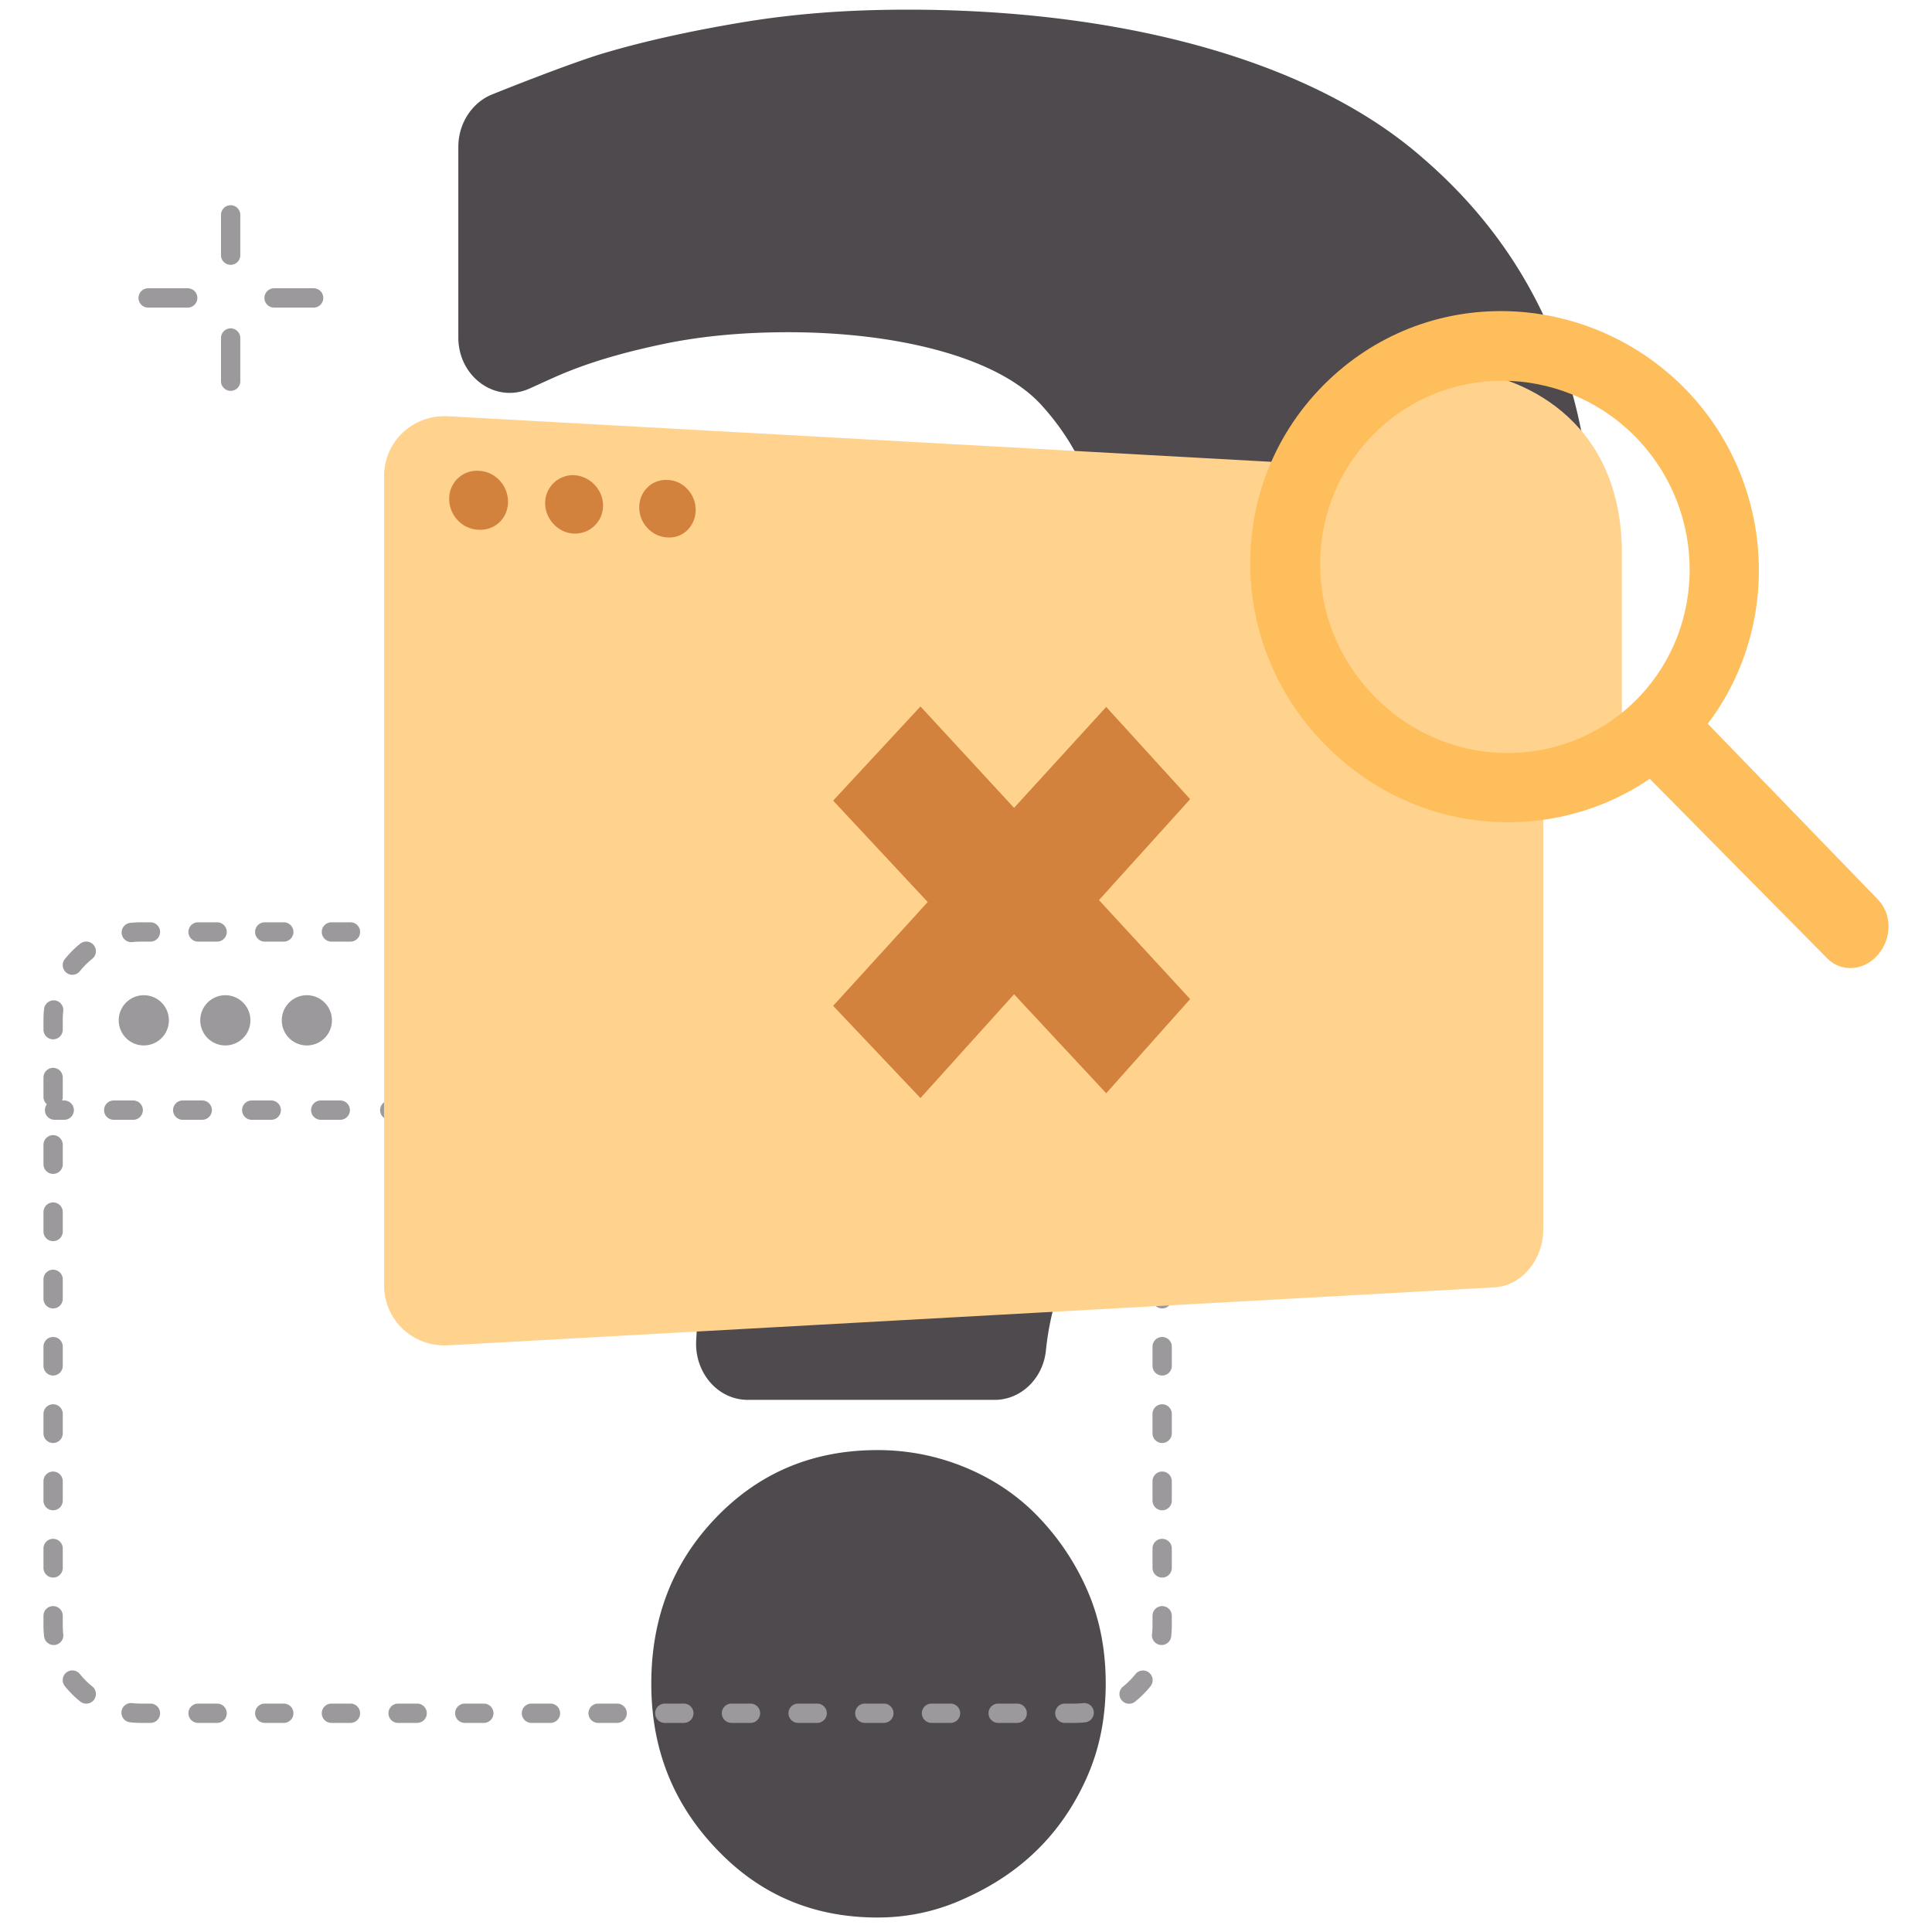 <svg xmlns="http://www.w3.org/2000/svg" width="400" height="400" fill="none" viewBox="0 0 400 400"><path fill="#4E4A4E" fill-rule="evenodd" d="M315.718 170.157c9.389-14.196 14.083-32.591 14.083-55.286 0-34.39-11.686-61.884-35.256-82.179C271.174 12.197 231.623 2 187.977 2c-13.083 0-24.07.9-34.756 2.7q-16.03 2.698-28.165 6.298c-5.394 1.6-16.08 5.698-23.272 8.598-4.094 1.7-6.89 5.998-6.89 10.797v39.49c0 8.198 7.789 13.796 14.881 10.497l1.803-.818c2.364-1.074 4.446-2.02 5.887-2.581 5.693-2.3 12.385-4.199 20.075-5.798s16.28-2.4 25.668-2.4c22.173 0 43.047 4.999 52.235 14.896q13.783 14.997 13.783 37.491c0 12.997-2.697 24.094-8.19 33.191s-13.084 17.996-22.871 26.494a1003 1003 0 0 0-21.973 19.795 110.4 110.4 0 0 0-17.478 20.694c-4.894 7.499-8.689 15.996-11.286 25.294-1.598 5.599-2.697 20.295-3.296 30.992-.3 6.599 4.494 12.197 10.687 12.197h51.136c5.393 0 9.988-4.399 10.587-10.197.599-5.699 1.997-12.497 5.493-17.796 3.995-5.898 8.689-11.797 14.682-17.295 5.992-5.499 12.984-10.998 20.874-16.696 7.99-5.599 16.18-12.097 24.869-19.395 12.784-11.397 23.87-24.094 33.258-38.291M148.327 382.804c8.988 9.497 20.075 14.196 33.358 14.196 6.292 0 12.385-1.3 18.178-3.999 5.792-2.599 10.886-5.998 15.181-10.297 4.294-4.299 7.69-9.398 10.187-15.197s3.695-12.096 3.695-18.995c0-6.798-1.198-13.196-3.695-18.995a51.7 51.7 0 0 0-10.187-15.396c-4.295-4.499-9.389-7.898-15.181-10.297-5.793-2.4-11.886-3.599-18.178-3.599-13.283 0-24.37 4.598-33.358 13.896q-13.484 13.947-13.484 34.491 0 20.095 13.484 34.192" clip-rule="evenodd"/><path fill="#9C999C" fill-rule="evenodd" d="M29.175 194.951q-.919 0-1.81.102a2 2 0 0 1-.448-3.974 20 20 0 0 1 2.258-.127h1.972a1.999 1.999 0 0 1 0 3.999zm9.835-1.999c0-1.105.894-2 1.997-2h3.944c1.103 0 1.998.895 1.998 2a2 2 0 0 1-1.998 1.999h-3.944a2 2 0 0 1-1.997-1.999m13.804 0c0-1.105.894-2 1.997-2h3.944c1.104 0 1.998.895 1.998 2a2 2 0 0 1-1.998 1.999h-3.944a2 2 0 0 1-1.997-1.999m13.804 0c0-1.105.895-2 1.998-2h3.944a1.999 1.999 0 0 1 0 3.999h-3.944a2 2 0 0 1-1.998-1.999m13.804 0c0-1.105.895-2 1.998-2h3.944c1.103 0 1.998.895 1.998 2a2 2 0 0 1-1.998 1.999H82.42a2 2 0 0 1-1.998-1.999m13.805 0c0-1.105.894-2 1.997-2h3.944a1.999 1.999 0 0 1 0 3.999h-3.944a2 2 0 0 1-1.997-1.999m13.804 0c0-1.105.894-2 1.997-2h3.945c1.103 0 1.997.895 1.997 2a2 2 0 0 1-1.997 1.999h-3.945a2 2 0 0 1-1.997-1.999m13.804 0c0-1.105.895-2 1.998-2h3.944c1.103 0 1.997.895 1.997 2a2 2 0 0 1-1.997 1.999h-3.944a2 2 0 0 1-1.998-1.999m13.804 0c0-1.105.895-2 1.998-2h3.944a1.999 1.999 0 0 1 0 3.999h-3.944a2 2 0 0 1-1.998-1.999m13.805 0c0-1.105.894-2 1.997-2h3.944c1.104 0 1.998.895 1.998 2a2 2 0 0 1-1.998 1.999h-3.944a2 2 0 0 1-1.997-1.999m13.804 0c0-1.105.894-2 1.998-2h3.944c1.103 0 1.997.895 1.997 2a2 2 0 0 1-1.997 1.999h-3.944a2 2 0 0 1-1.998-1.999m13.804 0c0-1.105.895-2 1.998-2h3.944c1.103 0 1.997.895 1.997 2a2 2 0 0 1-1.997 1.999h-3.944a2 2 0 0 1-1.998-1.999m13.805 0c0-1.105.894-2 1.997-2h3.944a1.999 1.999 0 0 1 0 3.999h-3.944a2 2 0 0 1-1.997-1.999m13.804 0c0-1.105.894-2 1.997-2h3.944c1.104 0 1.998.895 1.998 2a2 2 0 0 1-1.998 1.999h-3.944a2 2 0 0 1-1.997-1.999m13.804 0c0-1.105.894-2 1.998-2h1.972q1.144 0 2.258.127a1.999 1.999 0 0 1-.448 3.974 16 16 0 0 0-1.81-.102h-1.972a2 2 0 0 1-1.998-1.999m13.726 2.739a1.997 1.997 0 0 1 2.808-.312 20.5 20.5 0 0 1 3.188 3.191c.689.862.55 2.121-.312 2.811-.861.69-2.118.55-2.807-.312a16.5 16.5 0 0 0-2.565-2.568 2 2 0 0 1-.312-2.81m-212.773 0a2 2 0 0 1-.311 2.81 16.5 16.5 0 0 0-2.565 2.568 1.996 1.996 0 0 1-2.808.312c-.861-.69-1-1.949-.311-2.811a20.5 20.5 0 0 1 3.187-3.191 1.996 1.996 0 0 1 2.808.312m220.855 11.433a2 2 0 0 1 2.21 1.762q.125 1.115.126 2.261v1.99c0 1.104-.894 2-1.997 2a2 2 0 0 1-1.998-2v-1.99q0-.92-.101-1.812a2 2 0 0 1 1.76-2.211m-228.937 0a2 2 0 0 1 1.76 2.211 16 16 0 0 0-.101 1.812v1.99a1.998 1.998 0 1 1-3.995 0v-1.99q0-1.146.127-2.261a2 2 0 0 1 2.21-1.762m-.338 13.963a2 2 0 0 1 1.997 2v3.98a1.998 1.998 0 1 1-3.995 0v-3.98a2 2 0 0 1 1.998-2m229.614 0c1.103 0 1.997.896 1.997 2v3.98a1.998 1.998 0 1 1-3.995 0v-3.98a2 2 0 0 1 1.998-2m-229.614 13.93c1.103 0 1.997.895 1.997 2v3.98a1.998 1.998 0 1 1-3.995 0v-3.98c0-1.105.894-2 1.998-2m229.614 0c1.103 0 1.997.895 1.997 2v3.98a1.998 1.998 0 1 1-3.995 0v-3.98c0-1.105.895-2 1.998-2m-229.614 13.93c1.103 0 1.997.895 1.997 1.999v3.98a1.998 1.998 0 1 1-3.995 0v-3.98c0-1.104.894-1.999 1.998-1.999m229.614 0c1.103 0 1.997.895 1.997 1.999v3.98a1.998 1.998 0 1 1-3.995 0v-3.98c0-1.104.895-1.999 1.998-1.999m-229.614 13.93c1.103 0 1.997.895 1.997 1.999v3.98a1.998 1.998 0 1 1-3.995 0v-3.98c0-1.104.894-1.999 1.998-1.999m229.614 0c1.103 0 1.997.895 1.997 1.999v3.98a1.998 1.998 0 1 1-3.995 0v-3.98c0-1.104.895-1.999 1.998-1.999m-229.614 13.93c1.103 0 1.997.895 1.997 1.999v3.98a2 2 0 0 1-1.997 2 2 2 0 0 1-1.998-2v-3.98c0-1.104.894-1.999 1.998-1.999m229.614 0c1.103 0 1.997.895 1.997 1.999v3.98c0 1.104-.894 2-1.997 2a2 2 0 0 1-1.998-2v-3.98c0-1.104.895-1.999 1.998-1.999M10.998 290.736a2 2 0 0 1 1.997 2v3.98a1.998 1.998 0 1 1-3.995 0v-3.98a2 2 0 0 1 1.998-2m229.614 0c1.103 0 1.997.896 1.997 2v3.98a1.998 1.998 0 1 1-3.995 0v-3.98a2 2 0 0 1 1.998-2m-229.614 13.93c1.103 0 1.997.895 1.997 2v3.98a1.998 1.998 0 1 1-3.995 0v-3.98c0-1.105.894-2 1.998-2m229.614 0c1.103 0 1.997.895 1.997 2v3.98a1.998 1.998 0 1 1-3.995 0v-3.98c0-1.105.895-2 1.998-2m-229.614 13.93c1.103 0 1.997.895 1.997 2v3.979a1.998 1.998 0 1 1-3.995 0v-3.979c0-1.105.894-2 1.998-2m229.614 0c1.103 0 1.997.895 1.997 2v3.979a1.998 1.998 0 1 1-3.995 0v-3.979c0-1.105.895-2 1.998-2m-229.614 13.93c1.103 0 1.997.895 1.997 1.999v1.99q0 .92.102 1.812a1.998 1.998 0 1 1-3.97.449A20 20 0 0 1 9 336.515v-1.99c0-1.104.894-1.999 1.998-1.999m229.614 0c1.103 0 1.997.895 1.997 1.999v1.99q0 1.147-.124 2.26a1.998 1.998 0 1 1-3.971-.442q.1-.894.1-1.818v-1.99c0-1.104.895-1.999 1.998-1.999M13.734 346.282a1.995 1.995 0 0 1 2.808.312 16.5 16.5 0 0 0 2.565 2.567 2 2 0 0 1 .311 2.81 1.995 1.995 0 0 1-2.808.312 20.4 20.4 0 0 1-3.187-3.191 2 2 0 0 1 .311-2.81m224.16.016a2 2 0 0 1 .314 2.81 20.3 20.3 0 0 1-3.194 3.195 1.997 1.997 0 0 1-2.808-.316 2 2 0 0 1 .316-2.81 16.3 16.3 0 0 0 2.565-2.566 1.996 1.996 0 0 1 2.807-.313m-212.739 8.074a2 2 0 0 1 2.21-1.763q.892.102 1.81.102h1.972a1.999 1.999 0 0 1 0 3.999h-1.972q-1.145 0-2.259-.127a2 2 0 0 1-1.76-2.211m201.301.003a2 2 0 0 1-1.763 2.21q-1.115.125-2.258.125h-1.972a2 2 0 0 1-1.998-1.999c0-1.105.894-2 1.998-2h1.972q.92 0 1.814-.101a2 2 0 0 1 2.207 1.765m-187.446.336c0-1.105.894-2 1.997-2h3.944c1.103 0 1.998.895 1.998 2a2 2 0 0 1-1.998 1.999h-3.944a2 2 0 0 1-1.997-1.999m13.804 0c0-1.105.894-2 1.997-2h3.944a1.999 1.999 0 0 1 0 3.999h-3.944a2 2 0 0 1-1.997-1.999m13.804 0c0-1.105.894-2 1.998-2h3.944c1.103 0 1.997.895 1.997 2a2 2 0 0 1-1.997 1.999h-3.944a2 2 0 0 1-1.998-1.999m13.804 0c0-1.105.895-2 1.998-2h3.944c1.103 0 1.998.895 1.998 2a2 2 0 0 1-1.998 1.999H82.42a2 2 0 0 1-1.998-1.999m13.805 0c0-1.105.894-2 1.997-2h3.944a1.999 1.999 0 0 1 0 3.999h-3.944a2 2 0 0 1-1.997-1.999m13.804 0c0-1.105.894-2 1.997-2h3.945c1.103 0 1.997.895 1.997 2a2 2 0 0 1-1.997 1.999h-3.945a2 2 0 0 1-1.997-1.999m13.804 0c0-1.105.894-2 1.998-2h3.944c1.103 0 1.997.895 1.997 2a2 2 0 0 1-1.997 1.999h-3.944a2 2 0 0 1-1.998-1.999m13.804 0c0-1.105.895-2 1.998-2h3.944a1.999 1.999 0 0 1 0 3.999h-3.944a2 2 0 0 1-1.998-1.999m13.805 0c0-1.105.894-2 1.997-2h3.944c1.104 0 1.998.895 1.998 2a2 2 0 0 1-1.998 1.999h-3.944a2 2 0 0 1-1.997-1.999m13.804 0c0-1.105.894-2 1.997-2h3.945c1.103 0 1.997.895 1.997 2a2 2 0 0 1-1.997 1.999h-3.945a2 2 0 0 1-1.997-1.999m13.804 0c0-1.105.895-2 1.998-2h3.944c1.103 0 1.997.895 1.997 2a2 2 0 0 1-1.997 1.999h-3.944a2 2 0 0 1-1.998-1.999m13.805 0c0-1.105.894-2 1.997-2h3.944a1.999 1.999 0 0 1 0 3.999h-3.944a2 2 0 0 1-1.997-1.999m13.804 0c0-1.105.894-2 1.997-2h3.944c1.104 0 1.998.895 1.998 2a2 2 0 0 1-1.998 1.999h-3.944a2 2 0 0 1-1.997-1.999" clip-rule="evenodd"/><path fill="#9C999C" d="M29.774 216.447a5.196 5.196 0 0 0 5.193-5.199 5.196 5.196 0 0 0-5.193-5.198 5.196 5.196 0 0 0-5.194 5.198 5.196 5.196 0 0 0 5.194 5.199m16.879 0a5.196 5.196 0 0 0 5.194-5.199 5.196 5.196 0 0 0-5.194-5.198 5.196 5.196 0 0 0-5.193 5.198 5.196 5.196 0 0 0 5.193 5.199m16.88 0a5.196 5.196 0 0 0 5.193-5.199 5.196 5.196 0 0 0-5.193-5.198 5.196 5.196 0 0 0-5.194 5.198 5.196 5.196 0 0 0 5.194 5.199"/><path fill="#9C999C" fill-rule="evenodd" d="M9.3 229.841a2 2 0 0 1 1.997-2h2.041a2 2 0 0 1 0 3.999h-2.041a2 2 0 0 1-1.998-1.999m12.247 0a2 2 0 0 1 1.997-2h4.082a2 2 0 0 1 0 3.999h-4.082a2 2 0 0 1-1.997-1.999m14.288 0a2 2 0 0 1 1.998-2h4.082a2 2 0 0 1 0 3.999h-4.082a2 2 0 0 1-1.998-1.999m14.289 0a2 2 0 0 1 1.997-2h4.082a2 2 0 0 1 0 3.999H52.12a2 2 0 0 1-1.997-1.999m14.288 0a2 2 0 0 1 1.997-2h4.083a2 2 0 0 1 0 3.999h-4.083a2 2 0 0 1-1.997-1.999m14.289 0a2 2 0 0 1 1.997-2h4.083a2 2 0 0 1 0 3.999h-4.083a2 2 0 0 1-1.997-1.999m14.288 0a2 2 0 0 1 1.998-2h4.082a1.999 1.999 0 0 1 0 3.999h-4.082a2 2 0 0 1-1.998-1.999m14.288 0a2 2 0 0 1 1.998-2h4.082a1.999 1.999 0 0 1 0 3.999h-4.082a2 2 0 0 1-1.998-1.999m14.289 0c0-1.104.894-2 1.997-2h4.083a1.999 1.999 0 0 1 0 3.999h-4.083a2 2 0 0 1-1.997-1.999m14.288 0a2 2 0 0 1 1.998-2h4.082a1.999 1.999 0 0 1 0 3.999h-4.082a2 2 0 0 1-1.998-1.999m14.289 0c0-1.104.894-2 1.997-2h4.083a1.999 1.999 0 0 1 0 3.999h-4.083a2 2 0 0 1-1.997-1.999m14.288 0a2 2 0 0 1 1.998-2h4.082a1.999 1.999 0 0 1 0 3.999h-4.082a2 2 0 0 1-1.998-1.999m14.289 0c0-1.104.894-2 1.997-2h4.083a1.999 1.999 0 0 1 0 3.999h-4.083a2 2 0 0 1-1.997-1.999m14.288 0a2 2 0 0 1 1.998-2h4.082a2 2 0 0 1 0 3.999h-4.082a2 2 0 0 1-1.998-1.999m14.289 0c0-1.104.894-2 1.997-2h4.083a1.999 1.999 0 0 1 0 3.999h-4.083a2 2 0 0 1-1.997-1.999m14.288 0a2 2 0 0 1 1.998-2h4.082a2 2 0 0 1 0 3.999h-4.082a2 2 0 0 1-1.998-1.999m14.289 0c0-1.104.894-2 1.997-2h2.042a1.999 1.999 0 0 1 0 3.999h-2.042a2 2 0 0 1-1.997-1.999" clip-rule="evenodd"/><path fill="#FFD28D" d="M309.426 266.533 92.796 278.53c-7.292.4-13.284-5.199-13.284-12.497V98.675c0-7.298 5.992-12.897 13.283-12.497l216.631 11.997c5.593.3 10.087 5.699 10.087 11.997v144.364c0 6.298-4.494 11.697-10.087 11.997"/><path fill="#D3823D" fill-rule="evenodd" d="M99.087 109.673c3.396.2 6.093-2.4 6.093-5.799s-2.697-6.298-6.093-6.398c-3.296-.2-6.092 2.399-6.092 5.798s2.697 6.299 6.092 6.399m19.776.798c3.296.1 5.992-2.5 5.992-5.799s-2.696-6.098-5.992-6.298a5.783 5.783 0 0 0-5.993 5.798c0 3.299 2.697 6.199 5.993 6.299m25.168-4.899c0 3.299-2.596 5.899-5.792 5.699-3.197-.1-5.893-2.9-5.893-6.199s2.597-5.898 5.893-5.698c3.196.1 5.792 2.899 5.792 6.198m65.919 61.688 19.076-20.895 17.378 19.095-18.876 20.895 18.876 20.495-17.378 19.495-19.076-20.495-19.376 21.494-18.078-19.095 19.576-21.494-19.576-20.995 18.078-19.495z" clip-rule="evenodd"/><path fill="#FFD28D" d="M335.794 114.572c0-28.393-21.673-37.09-33.458-37.89-.1 0-33.459 2.3-33.459 45.288 0 25.494 21.174 45.489 45.943 44.589 7.79-.3 14.882-2.599 20.974-6.398z"/><path fill="#FFBE5C" d="M388.828 197.652c-2.897 3.399-7.591 3.699-10.487.8l-38.552-38.99 11.286-12.197 37.753 38.99c2.896 2.999 2.896 7.998 0 11.397"/><path fill="#FFBE5C" fill-rule="evenodd" d="M276.068 155.861c-22.971-21.394-22.971-57.285 0-78.08 21.873-19.795 55.032-16.996 74.308 4.299 18.377 20.395 18.377 51.687 0 71.582-19.276 20.795-52.435 22.594-74.308 2.199m9.389-10.798c15.58 14.996 39.75 14.196 54.032-.9 13.783-14.597 13.783-37.791 0-52.787-14.282-15.496-38.452-16.996-54.032-2.5-16.18 15.097-16.18 40.69 0 56.187" clip-rule="evenodd"/><path fill="#9C999C" fill-rule="evenodd" d="M47.752 42.49c1.103 0 1.997.895 1.997 2v8.298a1.998 1.998 0 1 1-3.995 0V44.49c0-1.105.895-2 1.998-2M28.675 61.685a2 2 0 0 1 1.998-2h8.19c1.103 0 1.997.896 1.997 2s-.894 2-1.997 2h-8.19a2 2 0 0 1-1.997-2m26.068 0c0-1.104.894-2 1.998-2h8.19a1.999 1.999 0 0 1 0 4h-8.19a2 2 0 0 1-1.998-2m-6.991 6.299c1.103 0 1.997.895 1.997 2v8.897a1.998 1.998 0 1 1-3.995 0v-8.898a2 2 0 0 1 1.998-2" clip-rule="evenodd"/></svg>